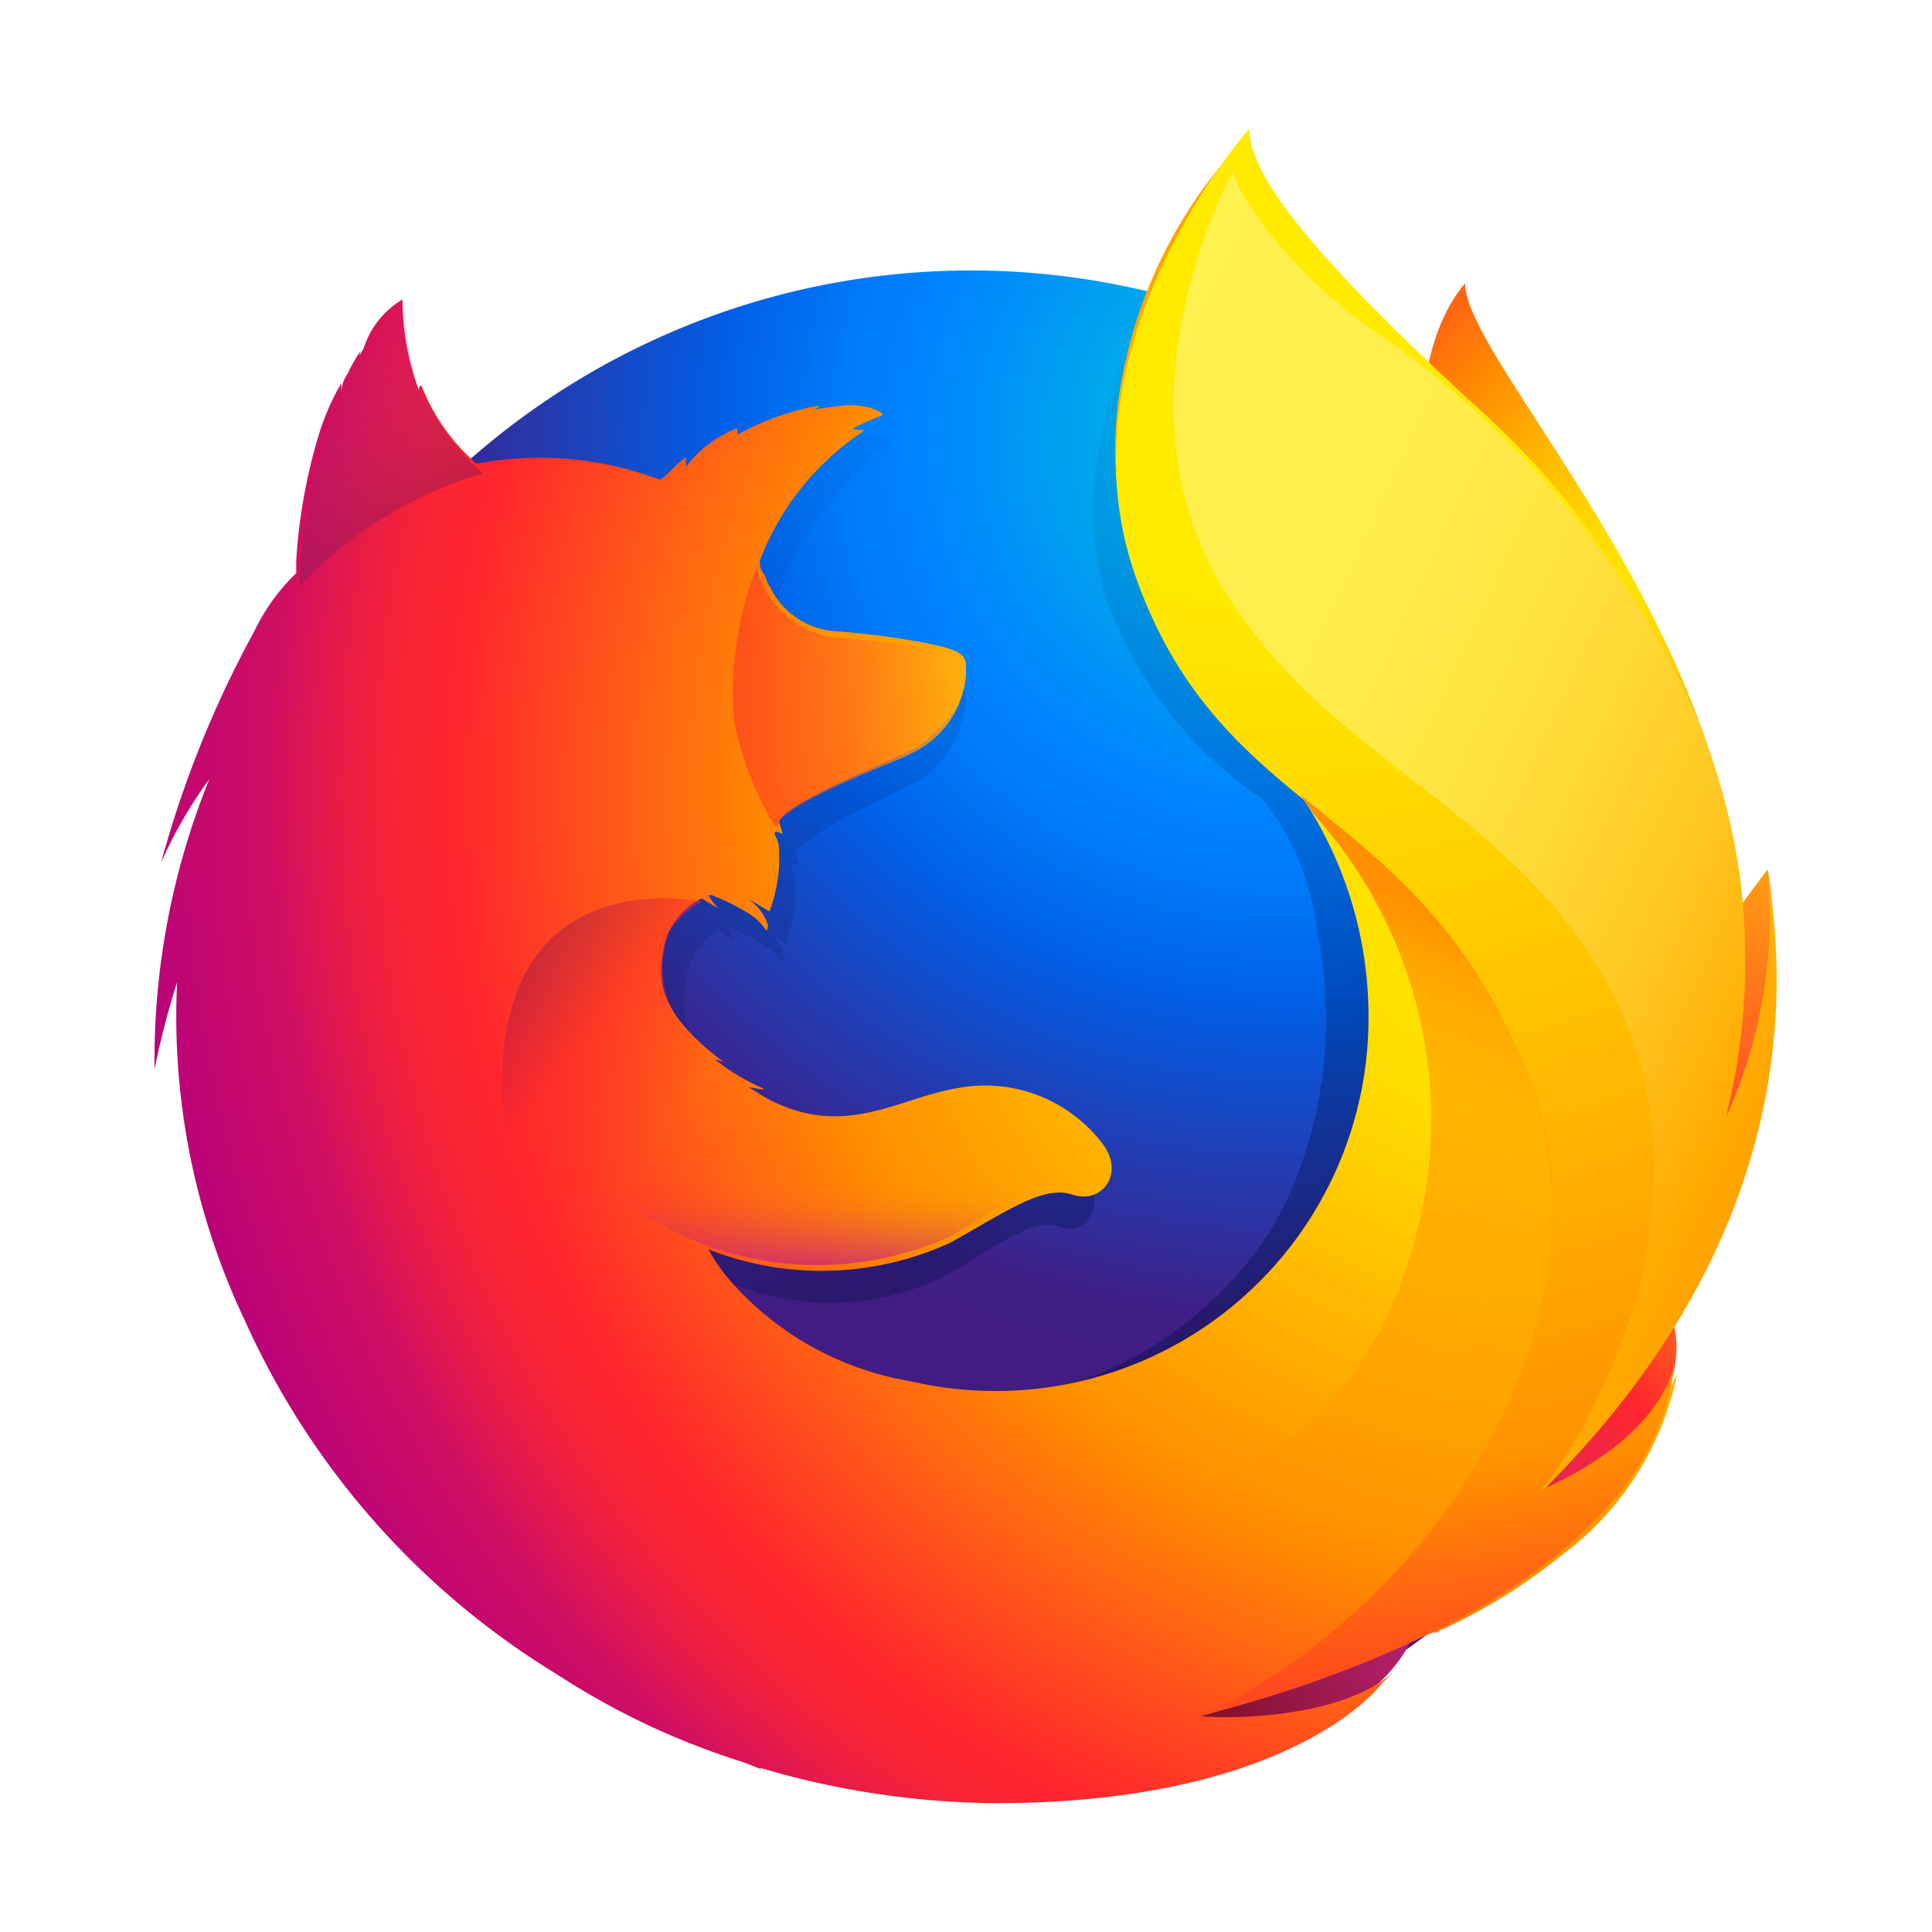 <svg xmlns="http://www.w3.org/2000/svg" xmlns:xlink="http://www.w3.org/1999/xlink" width="60" height="60" viewBox="0 0 60 60"><defs><style>.a{fill:url(#a);}.b{fill:url(#b);}.c{fill:url(#c);}.d{fill:url(#d);}.e{fill:url(#e);}.f{fill:url(#f);}.g{fill:url(#g);}.h{fill:url(#h);}.i{fill:url(#i);}.j{fill:url(#j);}.k{fill:url(#k);}.l{fill:url(#l);}.m{fill:url(#m);}.n{fill:url(#n);}</style><radialGradient id="a" cx="2.13" cy="60.41" r="1.83" gradientTransform="matrix(9.93, 0.44, 0.44, -9.93, 4.36, 615.99)" gradientUnits="userSpaceOnUse"><stop offset="0.04" stop-color="#ffea00"/><stop offset="0.12" stop-color="#ffde00"/><stop offset="0.25" stop-color="#ffbf00"/><stop offset="0.43" stop-color="#ff8e00"/><stop offset="0.77" stop-color="#ff272d"/><stop offset="0.87" stop-color="#e0255a"/><stop offset="0.95" stop-color="#cc2477"/><stop offset="1" stop-color="#c42482"/></radialGradient><radialGradient id="b" cx="1.77" cy="60.82" r="1.11" gradientTransform="matrix(47, 0, 0, -47, -43.4, 2872.41)" gradientUnits="userSpaceOnUse"><stop offset="0" stop-color="#00ccda"/><stop offset="0.22" stop-color="#0083ff"/><stop offset="0.26" stop-color="#007af9"/><stop offset="0.33" stop-color="#0060e8"/><stop offset="0.33" stop-color="#005fe7"/><stop offset="0.44" stop-color="#2639ad"/><stop offset="0.52" stop-color="#401e84"/><stop offset="1" stop-color="#4a1475"/></radialGradient><linearGradient id="c" x1="1.64" y1="60.18" x2="1.41" y2="60.87" gradientTransform="matrix(45.3, 0, 0, -48.1, -40.9, 2937.54)" gradientUnits="userSpaceOnUse"><stop offset="0" stop-color="#000f43" stop-opacity="0.4"/><stop offset="0.48" stop-color="#001962" stop-opacity="0.17"/><stop offset="1" stop-color="#002079" stop-opacity="0"/></linearGradient><radialGradient id="d" cx="2.82" cy="60.88" r="1.72" gradientTransform="matrix(9.97, 1.01, 1.01, -9.97, -31.91, 642.41)" gradientUnits="userSpaceOnUse"><stop offset="0" stop-color="#ffea00"/><stop offset="0.5" stop-color="#ff272d"/><stop offset="1" stop-color="#c42482"/></radialGradient><radialGradient id="e" cx="2.9" cy="61.03" r="4.55" gradientTransform="matrix(6.31, 0.64, 0.64, -6.31, 0.36, 404.85)" gradientUnits="userSpaceOnUse"><stop offset="0" stop-color="#ffe900"/><stop offset="0.16" stop-color="#ffaf0e"/><stop offset="0.32" stop-color="#ff7a1b"/><stop offset="0.47" stop-color="#ff4e26"/><stop offset="0.62" stop-color="#ff2c2e"/><stop offset="0.76" stop-color="#ff1434"/><stop offset="0.89" stop-color="#ff0538"/><stop offset="1" stop-color="#ff0039"/></radialGradient><radialGradient id="f" cx="3.6" cy="60.49" r="3.8" gradientTransform="matrix(6.93, 0.7, 0.7, -6.94, -8.39, 465.69)" gradientUnits="userSpaceOnUse"><stop offset="0" stop-color="#ff272d"/><stop offset="0.5" stop-color="#c42482"/><stop offset="0.99" stop-color="#620700"/></radialGradient><radialGradient id="g" cx="1.96" cy="60.55" r="0.93" gradientTransform="matrix(49.18, 0, 0, -49.18, -47.38, 3002.36)" gradientUnits="userSpaceOnUse"><stop offset="0" stop-color="#ffea00"/><stop offset="0.23" stop-color="#ffde00"/><stop offset="0.36" stop-color="#ffbf00"/><stop offset="0.54" stop-color="#ff8e00"/><stop offset="0.76" stop-color="#ff272d"/><stop offset="0.8" stop-color="#f92433"/><stop offset="0.84" stop-color="#e91c45"/><stop offset="0.89" stop-color="#cf0e62"/><stop offset="1" stop-color="#b5007f"/></radialGradient><radialGradient id="h" cx="1.4" cy="60.85" r="2.5" gradientTransform="matrix(19.53, 0, 0, -19.53, 12.12, 1192.61)" gradientUnits="userSpaceOnUse"><stop offset="0.28" stop-color="#ffea00"/><stop offset="0.4" stop-color="#fd0"/><stop offset="0.63" stop-color="#ffba00"/><stop offset="0.86" stop-color="#ff9100"/><stop offset="0.93" stop-color="#ff6711"/><stop offset="0.99" stop-color="#ff4a1d"/></radialGradient><linearGradient id="i" x1="0.24" y1="59.95" x2="2.85" y2="60.3" gradientTransform="matrix(7.22, 0, 0, -8.1, 12.55, 508.7)" gradientUnits="userSpaceOnUse"><stop offset="0" stop-color="#c42482" stop-opacity="0.5"/><stop offset="0.47" stop-color="#ff272d" stop-opacity="0.5"/><stop offset="0.49" stop-color="#ff2c2c" stop-opacity="0.51"/><stop offset="0.68" stop-color="#ff7a1a" stop-opacity="0.72"/><stop offset="0.83" stop-color="#ffb20d" stop-opacity="0.87"/><stop offset="0.94" stop-color="#ffd605" stop-opacity="0.96"/><stop offset="1" stop-color="#ffe302"/></linearGradient><linearGradient id="j" x1="2.09" y1="59.71" x2="1.71" y2="60.61" gradientTransform="matrix(5.72, 0, 0, -8.51, 0.56, 525.67)" gradientUnits="userSpaceOnUse"><stop offset="0" stop-color="#891551" stop-opacity="0.6"/><stop offset="1" stop-color="#c42482" stop-opacity="0"/></linearGradient><linearGradient id="k" x1="1.35" y1="60.73" x2="1.75" y2="60.32" gradientTransform="matrix(11.02, 0, 0, -14.73, 1.57, 923.38)" gradientUnits="userSpaceOnUse"><stop offset="0.01" stop-color="#891551" stop-opacity="0.5"/><stop offset="0.48" stop-color="#ff272d" stop-opacity="0.5"/><stop offset="1" stop-color="#ff272d" stop-opacity="0"/></linearGradient><linearGradient id="l" x1="1.66" y1="59.41" x2="1.69" y2="60.13" gradientTransform="matrix(15.87, 0, 0, -5.47, -1.54, 364.76)" gradientUnits="userSpaceOnUse"><stop offset="0" stop-color="#c42482"/><stop offset="0.08" stop-color="#c42482" stop-opacity="0.81"/><stop offset="0.21" stop-color="#c42482" stop-opacity="0.56"/><stop offset="0.33" stop-color="#c42482" stop-opacity="0.36"/><stop offset="0.45" stop-color="#c42482" stop-opacity="0.2"/><stop offset="0.56" stop-color="#c42482" stop-opacity="0.09"/><stop offset="0.67" stop-color="#c42482" stop-opacity="0.02"/><stop offset="0.77" stop-color="#c42482" stop-opacity="0"/></linearGradient><linearGradient id="m" x1="1.22" y1="60.91" x2="2.08" y2="60.03" gradientTransform="matrix(18.73, 0, 0, -41.1, 14.72, 2509.4)" gradientUnits="userSpaceOnUse"><stop offset="0" stop-color="#fff14f"/><stop offset="0.27" stop-color="#ffee4c"/><stop offset="0.45" stop-color="#ffe643"/><stop offset="0.61" stop-color="#ffd834"/><stop offset="0.76" stop-color="#ffc41e"/><stop offset="0.89" stop-color="#ffab02"/><stop offset="0.9" stop-color="#ffa900"/><stop offset="0.95" stop-color="#ffa000"/><stop offset="1" stop-color="#ff9100"/></linearGradient><linearGradient id="n" x1="1.83" y1="60.82" x2="1.54" y2="60.07" gradientTransform="matrix(26.32, 0, 0, -27.5, -7.42, 1699.2)" gradientUnits="userSpaceOnUse"><stop offset="0" stop-color="#ff8e00"/><stop offset="0.04" stop-color="#ff8e00" stop-opacity="0.86"/><stop offset="0.08" stop-color="#ff8e00" stop-opacity="0.73"/><stop offset="0.13" stop-color="#ff8e00" stop-opacity="0.63"/><stop offset="0.18" stop-color="#ff8e00" stop-opacity="0.56"/><stop offset="0.23" stop-color="#ff8e00" stop-opacity="0.51"/><stop offset="0.28" stop-color="#ff8e00" stop-opacity="0.5"/><stop offset="0.39" stop-color="#ff8e00" stop-opacity="0.48"/><stop offset="0.52" stop-color="#ff8e00" stop-opacity="0.42"/><stop offset="0.68" stop-color="#ff8e00" stop-opacity="0.31"/><stop offset="0.84" stop-color="#ff8e00" stop-opacity="0.17"/><stop offset="1" stop-color="#ff8e00" stop-opacity="0"/></linearGradient></defs><title>icon-firefox-1</title><path class="a" d="M45.5,8.8c-1.3,1.5-1.9,4.8-.6,8.2s3.2,2.6,4.5,6.1c1.6,4.5.9,10.6.9,10.6s1.9,5.6,3.3-.4C56.6,22.1,45.5,11.6,45.5,8.8Z"/><path class="b" d="M30.1,55.5A23.55,23.55,0,1,0,6.6,31.9,23.56,23.56,0,0,0,30.1,55.5Z"/><path class="c" d="M47.6,46.5a8.64,8.64,0,0,1-1.6,1c.7-1.1,1.4-2.2,2-3.3a9.62,9.62,0,0,0,1.3-1.7,8.79,8.79,0,0,0,.6-1,22.39,22.39,0,0,0,2.8-10.2V31a13.58,13.58,0,0,0-.3-2.9v0a.37.37,0,0,0,.1.3,9.77,9.77,0,0,1-.9,6.2v.1a19.56,19.56,0,0,0,.1-8,29.91,29.91,0,0,0-1.9-5.4,16.39,16.39,0,0,0-4.1-5.7c-1.3-1.6-2.5-2.7-3.1-3.4A9.44,9.44,0,0,1,40.4,9c-.2-.1-2.8-2.6-3-2.7-1.1,1.8-4.7,7.3-3,12.4a12.55,12.55,0,0,0,4.8,6.1,8.09,8.09,0,0,1,1.7,4.1,13.6,13.6,0,0,1-.9,8.3c-1.3,2.9-4.8,5.7-8,6-6.9.6-9.4-3.4-9.4-3.4a8,8,0,0,0,6.8-.2c1.7-1,2.7-1.8,3.5-1.5s1.4-.6.9-1.5a4.13,4.13,0,0,0-4.2-1.8c-1.7.3-3.2,1.6-5.4.3-.1-.1-.3-.2-.4-.3s.5.1.3,0a8.51,8.51,0,0,1-1.4-.9l.3.1c-2-1.7-1.8-2.8-1.7-3.5a2.14,2.14,0,0,1,1-1.6,5.2,5.2,0,0,0,.5.3,1.42,1.42,0,0,0-.2-.4h.1c.2.1.8.4,1.1.6a1.73,1.73,0,0,1,.5.5s.1-.1,0-.3a1.09,1.09,0,0,0-.5-.7c.2.1.4.3.6.4a4.91,4.91,0,0,0,.3-1.5c0-.5,0-.6-.1-.8s0-.2.2-.1c0-.1-.1-.3-.1-.4.2-.6,3.6-2.1,3.9-2.3a3.46,3.46,0,0,0,1-1.1,3.36,3.36,0,0,0,.4-1.4c0-.5-.2-.8-3.7-1.1a2.25,2.25,0,0,1-1.8-1.4c-.1-.1-.1-.3-.2-.4a.6.6,0,0,1-.1-.4,9.1,9.1,0,0,1,2.9-4.1c.1-.1-.3,0-.2-.1s.7-.3.8-.4-.6-.4-1.2-.3a2.43,2.43,0,0,0-1.1.3c.1-.1.6-.3.5-.3a6.44,6.44,0,0,0-2.3,1v-.2a3.13,3.13,0,0,0-1.4,1.2v-.3a4.62,4.62,0,0,0-.7.7,8.82,8.82,0,0,0-5.2-.5c-.3-.3-.5-.1-1.2-1.7h0c-.1-.3.1.4,0,0-1.2,1-2.8,2.1-3.6,2.8h0c-.3.1-.3.3-.3,2v.4c-.6.8-1,1.5-1.2,1.8a25.18,25.18,0,0,0-2.5,7A17.39,17.39,0,0,1,8.9,25a26.83,26.83,0,0,0-1.5,9,26.81,26.81,0,0,1,.7-2.7A22.74,22.74,0,0,0,9.7,42a25.64,25.64,0,0,0,2.7,5,23.78,23.78,0,0,0,17.3,7.4A23.28,23.28,0,0,0,47.6,46.5Z"/><path class="d" d="M42.4,49.8c8.6-1,12.4-9.9,7.5-10C45.5,39.6,38.3,50.3,42.4,49.8Z"/><path class="e" d="M50.5,37.9C56.4,34.5,54.9,27,54.9,27a24.13,24.13,0,0,0-3.8,6.9C49.5,38.1,47,40,50.5,37.9Z"/><path class="f" d="M31.7,54.2c8.3,2.6,15.4-3.9,11-6C38.7,46.2,27.8,53,31.7,54.2Z"/><path class="g" d="M51.1,41.1c.2-.3.5-1.2.7-1.6a8.65,8.65,0,0,0,1.5-4.3,22.15,22.15,0,0,0,.3-9.5,18.4,18.4,0,0,0-4-8.3c-1.7-1.9-.5-1.3-2.2-2.7a35.3,35.3,0,0,0-3.6-3.8c-5.5-4.6-5.4-5.6-5.3-5.8l-.1.1a1.75,1.75,0,0,1-.1-.5,14.57,14.57,0,0,0-3.6,8,12.28,12.28,0,0,0,2.6,8.9,22.7,22.7,0,0,0,3.1,3.1,12.24,12.24,0,0,1,2.1,6.9A11.58,11.58,0,0,1,28.3,42.9a9.54,9.54,0,0,1-5.6-3.1,5.86,5.86,0,0,1-.7-1,9.59,9.59,0,0,0,7.5-.2c1.8-1,2.9-1.8,3.8-1.5s1.6-.6,1-1.5a4.58,4.58,0,0,0-4.6-1.8c-1.8.3-3.5,1.6-5.9.3-.2-.1-.3-.2-.5-.3s.5.1.4,0a6.56,6.56,0,0,1-1.5-.9s.4.1.3.1c-2.3-1.7-2-2.8-1.9-3.5a2.14,2.14,0,0,1,1.2-1.6,5.2,5.2,0,0,0,.5.3,1.87,1.87,0,0,1-.3-.4h.1a6.72,6.72,0,0,1,1.2.6,1.73,1.73,0,0,1,.5.5s.1-.1,0-.3a1.49,1.49,0,0,0-.6-.7c.2.1.5.3.7.4a4.91,4.91,0,0,0,.3-1.5c0-.5,0-.6-.1-.8s0-.2.2-.1c0-.1-.1-.3-.1-.4.2-.6,4-2.1,4.3-2.3a5.73,5.73,0,0,0,1.1-1.1,2.33,2.33,0,0,0,.4-1.4c0-.3-.1-.5-1.1-.7a24.44,24.44,0,0,0-3-.4,2.43,2.43,0,0,1-2-1.4c-.1-.1-.1-.3-.2-.4a.6.6,0,0,1-.1-.4,8.43,8.43,0,0,1,3.2-4c.1-.1-.3,0-.3-.1a7.93,7.93,0,0,1,.9-.4c.1-.1-.6-.4-1.3-.3s-.9.1-1.2.3c.2-.1.7-.3.5-.3a8.38,8.38,0,0,0-2.5.9v-.2a3.57,3.57,0,0,0-1.6,1.2v-.3c-.3.2-.5.5-.8.7a10.57,10.57,0,0,0-5.7-.5A6.15,6.15,0,0,1,13.1,12c-.1-.1-.1.2-.1.1a8.21,8.21,0,0,1-.5-2.8,2.72,2.72,0,0,0-1.2,1.5c-.1.2-.2.3-.2.5l.1-.4a4.35,4.35,0,0,0-.4.7,1.07,1.07,0,0,0-.2.6v-.3a7.74,7.74,0,0,0-.7,1.6,17.15,17.15,0,0,0-.7,3.9v.4a6.23,6.23,0,0,0-1.3,1.8A33,33,0,0,0,5,26.8a13.5,13.5,0,0,1,1.5-2.6,23.19,23.19,0,0,0-1.7,9,26.81,26.81,0,0,1,.7-2.7A22,22,0,0,0,7.6,41a24.71,24.71,0,0,0,9.7,11A23.34,23.34,0,0,0,23,54.7c.3.1.5.2.8.3a.35.35,0,0,1-.2-.1A26.37,26.37,0,0,0,30.9,56c9.3,0,12-3.7,12-3.7h0l.4-.4c-1.5,1.4-4.8,1.5-6,1.4,2.1-.6,3.5-1.2,6.2-2.2a10.37,10.37,0,0,1,1-.4h.1c.1,0,.1-.1.2-.1a17.62,17.62,0,0,0,3.7-2.3,9.34,9.34,0,0,0,3.6-5.7c0,.1-.2.4-.3.7-.7,1.5-2.3,2.4-4,3.2A31.53,31.53,0,0,0,50,43.2,14.3,14.3,0,0,0,51.1,41.1Z"/><path class="h" d="M47.8,46.3a18.39,18.39,0,0,0,2.9-4.2c2-4.1,5-10.9,2.6-18a26.32,26.32,0,0,0-7.7-11.7C40.3,7.5,38.8,5.3,38.8,4c0,0-6.1,6.8-3.5,14S43.4,24.9,47,32.3c4.2,8.8-3.4,18.3-9.8,21,.4-.1,14.1-3.2,14.8-11C52,42.4,51.7,44.6,47.8,46.3Z"/><path class="i" d="M30,20.9c0-.5-.2-.8-4.1-1.1a2.88,2.88,0,0,1-2.4-2.2,10.79,10.79,0,0,0-.7,4.8,9.9,9.9,0,0,0,1.3,3.3.35.35,0,0,0,.1-.2c.7-.8,3.8-1.9,4.1-2.1A2.93,2.93,0,0,0,30,20.9Z"/><path class="j" d="M13.2,12.3c-.1-.1-.1.2-.1.1a8.08,8.08,0,0,1-.5-2.7,2.72,2.72,0,0,0-1.2,1.5c-.1.2-.2.3-.2.5l.1-.4a4.35,4.35,0,0,0-.4.7,1.07,1.07,0,0,0-.2.6v-.3a14.27,14.27,0,0,0-1.4,5.9A12.85,12.85,0,0,1,15,14.7,6.73,6.73,0,0,1,13.2,12.3Z"/><path class="k" d="M23.3,42.1c-3.7-1.6-7.9-3.8-7.7-8.8.2-6.6,6.2-5.3,6.2-5.3a2.71,2.71,0,0,0-1,.9,3,3,0,0,0,.6,3.2c2,2.1-4,5,5.2,10.5A11.3,11.3,0,0,1,23.3,42.1Z"/><path class="l" d="M22,38.7a10,10,0,0,0,7.5-.3c1.2-.7,2.8-1.8,3.7-1.5a6.31,6.31,0,0,0-2.2-.5H29.8c-.5,0-1,.3-1.5.3,0,0,.5-.2.4-.2a2.2,2.2,0,0,1-.8.1.9.9,0,0,0-.5.1c-5.4.5-10-2.9-10-2.9C16.9,35.1,19.1,37.7,22,38.7Z"/><path class="m" d="M47.8,46.4c5.5-5.4,8.3-12,7.1-19.3a15.06,15.06,0,0,1-1.3,7.6,19.76,19.76,0,0,0-1.3-13.3,28.68,28.68,0,0,0-9.9-11.3c-2.9-2.2-4.1-4.4-4.1-4.8-.9,1.7-3.5,7.8-.3,13,3,4.9,7.7,6.3,11,10.8C55,37.4,47.8,46.4,47.8,46.4Z"/><path class="n" d="M47,32.3c-1.9-4-4.3-5.7-6.6-7.6a6.82,6.82,0,0,0,.5.7,14.14,14.14,0,0,1,2.8,13.9c-4,12.3-20.1,6.5-21.8,4.9.7,7.1,12.6,10.5,20.3,5.9C46.6,45.9,50.2,38.8,47,32.3Z"/></svg>